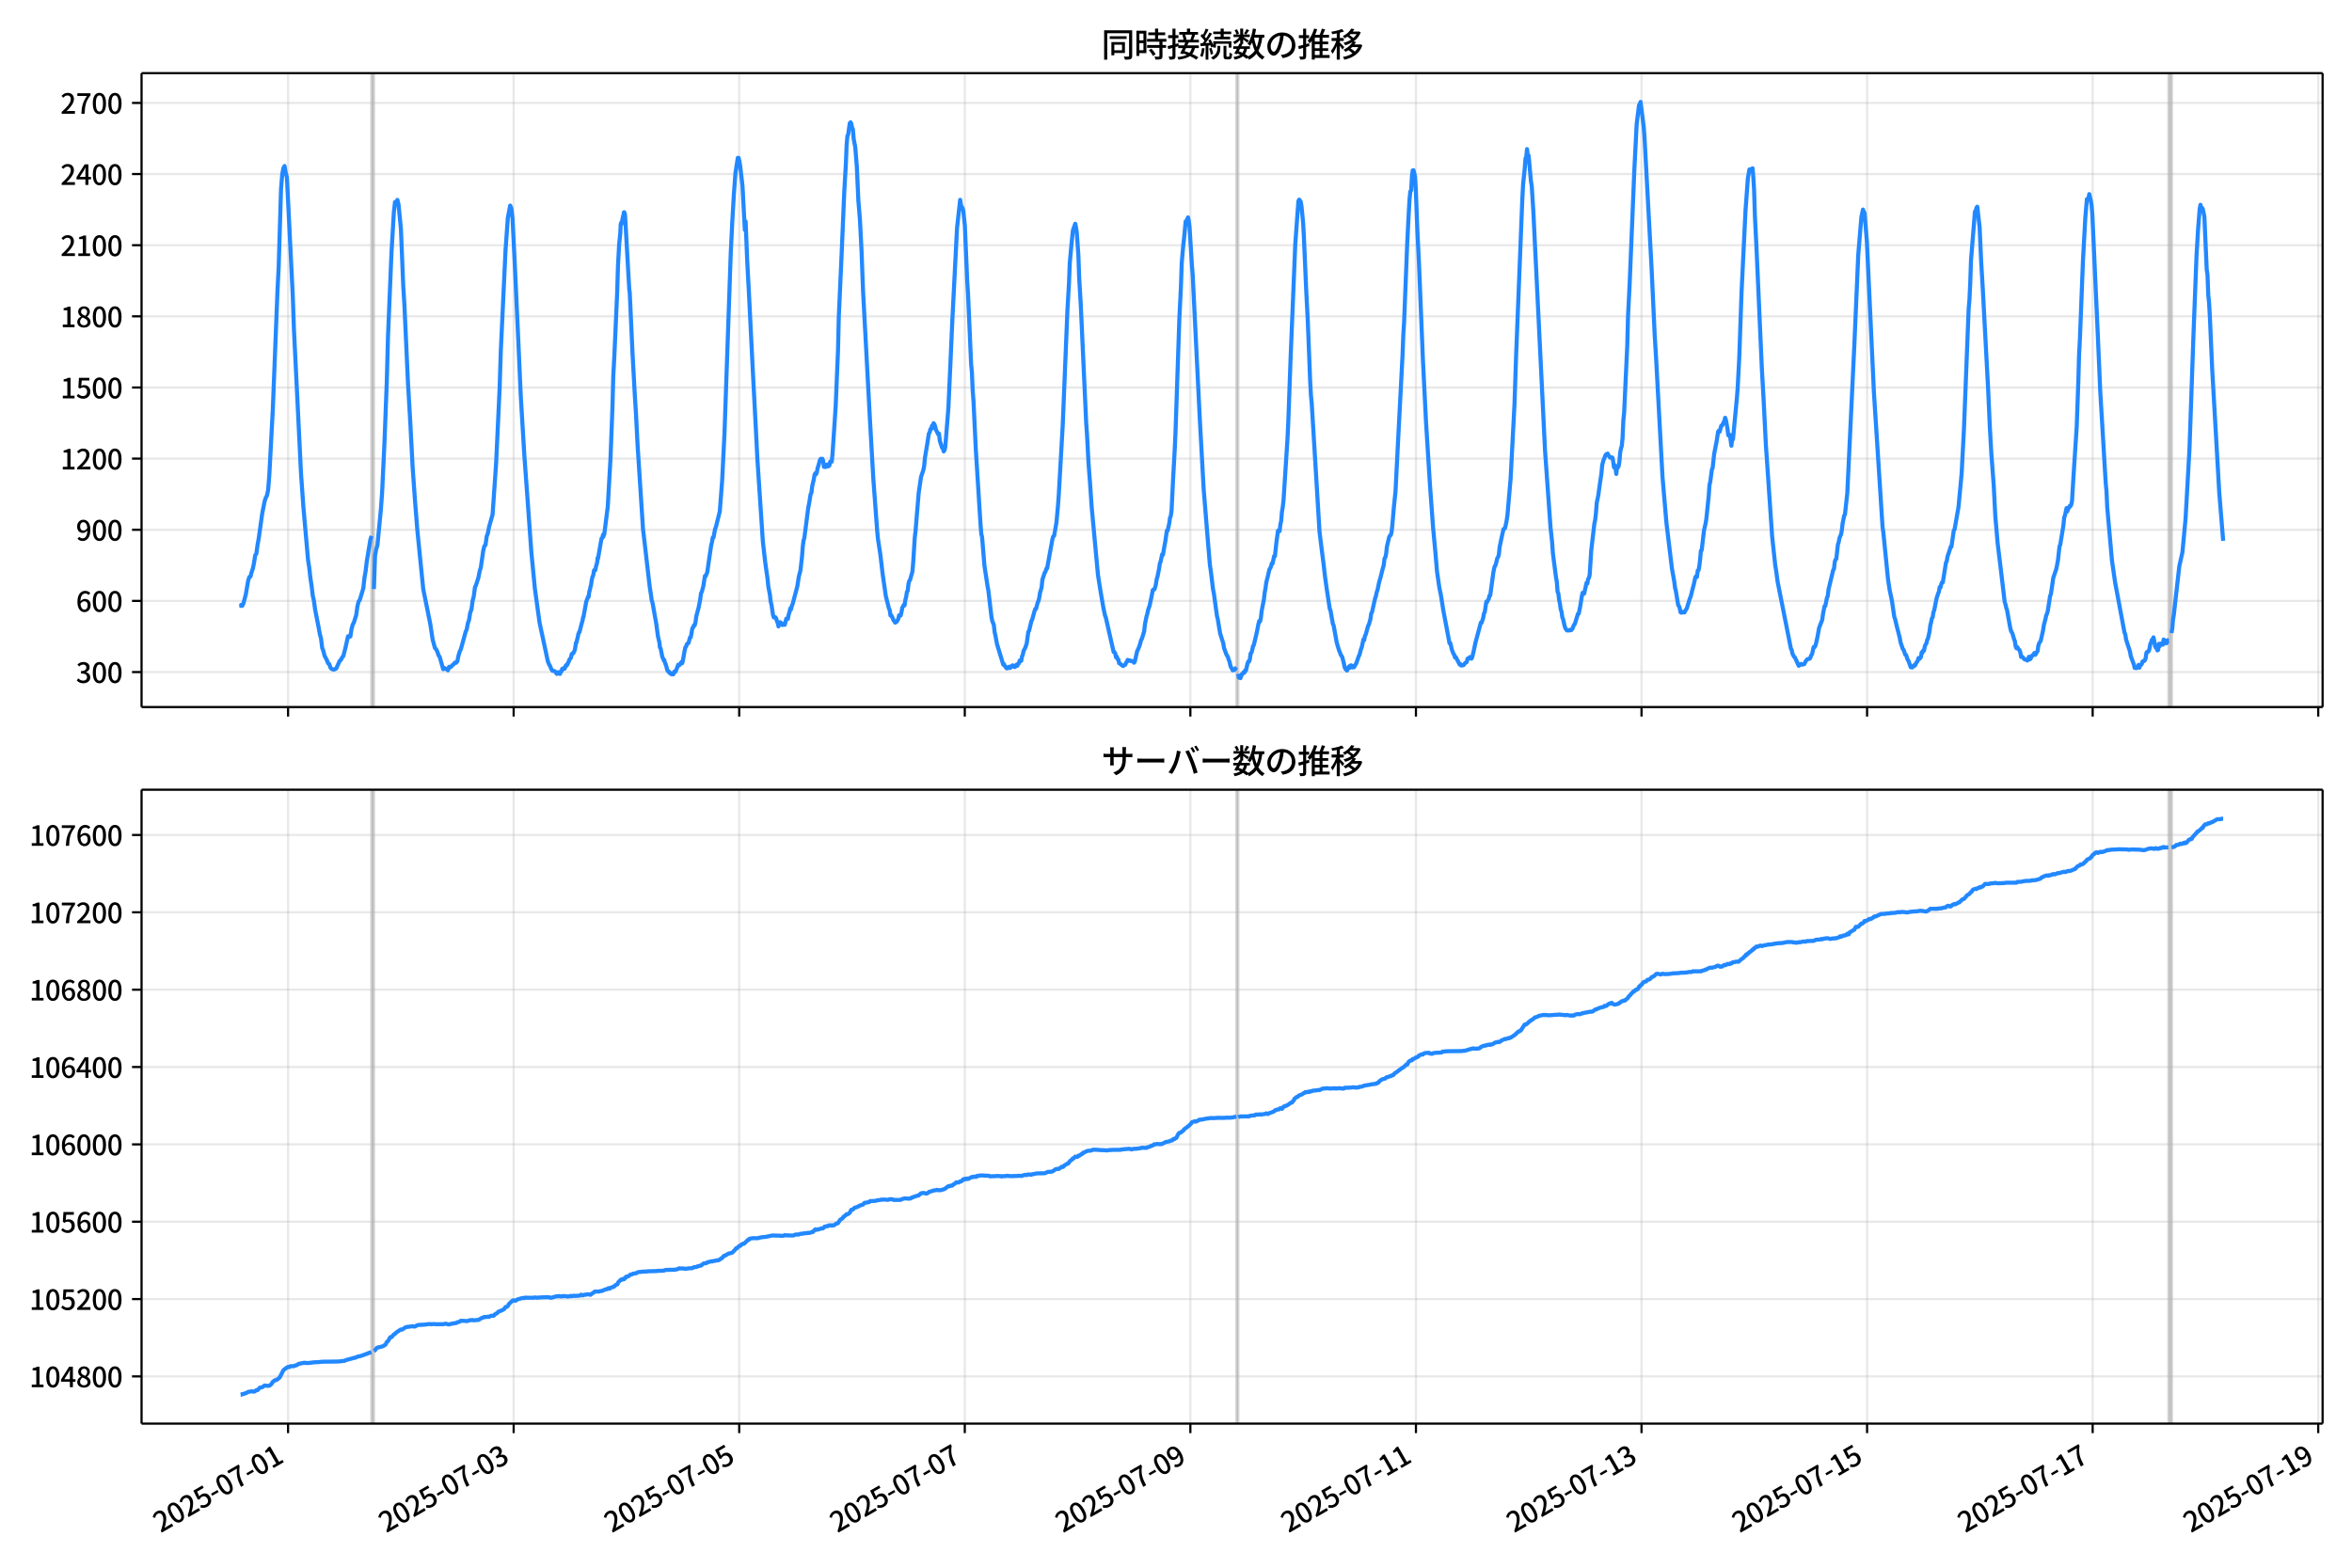 <!DOCTYPE svg  PUBLIC '-//W3C//DTD SVG 1.1//EN'  'http://www.w3.org/Graphics/SVG/1.1/DTD/svg11.dtd'>
<svg version="1.1" viewBox="0 0 864 576" xmlns="http://www.w3.org/2000/svg" xmlns:xlink="http://www.w3.org/1999/xlink">
 <defs>
  <style type="text/css">*{stroke-linejoin: round; stroke-linecap: butt}</style>
 </defs>
 <g id="aa">
  <g id="ab">
   <path d="m0 576h864v-576h-864z" fill="#fff"/>
  </g>
  <g id="ac">
   <g id="ad">
    <path d="m52 259.78h801.2v-232.9h-801.2z" fill="#fff"/>
   </g>
   <g id="ae">
    <path d="m136.46 259.78h.863v-232.9h-.863z" clip-path="url(#c)" fill="#808080" opacity=".3" stroke="#808080"/>
   </g>
   <g id="af">
    <path d="m454.25 259.78h.575v-232.9h-.575z" clip-path="url(#c)" fill="#808080" opacity=".3" stroke="#808080"/>
   </g>
   <g id="ag">
    <path d="m796.64 259.78h1.151v-232.9h-1.151z" clip-path="url(#c)" fill="#808080" opacity=".3" stroke="#808080"/>
   </g>
   <g id="ah">
    <g id="ai">
     <g id="aj">
      <path d="m105.82 259.78v-232.9" clip-path="url(#c)" fill="none" stroke="#b0b0b0" stroke-linecap="square" stroke-opacity=".3" stroke-width=".8"/>
     </g>
     <g id="ak">
      <defs>
       <path id="e" d="m0 0v3.5" stroke="#000" stroke-width=".8"/>
      </defs>
      <use x="105.821" y="259.778" stroke="#000000" stroke-width=".8" xlink:href="#e"/>
     </g>
    </g>
    <g id="al">
     <g id="am">
      <path d="m188.68 259.78v-232.9" clip-path="url(#c)" fill="none" stroke="#b0b0b0" stroke-linecap="square" stroke-opacity=".3" stroke-width=".8"/>
     </g>
     <g id="an">
      <use x="188.685" y="259.778" stroke="#000000" stroke-width=".8" xlink:href="#e"/>
     </g>
    </g>
    <g id="ao">
     <g id="ap">
      <path d="m271.55 259.78v-232.9" clip-path="url(#c)" fill="none" stroke="#b0b0b0" stroke-linecap="square" stroke-opacity=".3" stroke-width=".8"/>
     </g>
     <g id="aq">
      <use x="271.549" y="259.778" stroke="#000000" stroke-width=".8" xlink:href="#e"/>
     </g>
    </g>
    <g id="ar">
     <g id="as">
      <path d="m354.41 259.78v-232.9" clip-path="url(#c)" fill="none" stroke="#b0b0b0" stroke-linecap="square" stroke-opacity=".3" stroke-width=".8"/>
     </g>
     <g id="at">
      <use x="354.413" y="259.778" stroke="#000000" stroke-width=".8" xlink:href="#e"/>
     </g>
    </g>
    <g id="au">
     <g id="av">
      <path d="m437.28 259.78v-232.9" clip-path="url(#c)" fill="none" stroke="#b0b0b0" stroke-linecap="square" stroke-opacity=".3" stroke-width=".8"/>
     </g>
     <g id="aw">
      <use x="437.277" y="259.778" stroke="#000000" stroke-width=".8" xlink:href="#e"/>
     </g>
    </g>
    <g id="ax">
     <g id="ay">
      <path d="m520.14 259.78v-232.9" clip-path="url(#c)" fill="none" stroke="#b0b0b0" stroke-linecap="square" stroke-opacity=".3" stroke-width=".8"/>
     </g>
     <g id="az">
      <use x="520.141" y="259.778" stroke="#000000" stroke-width=".8" xlink:href="#e"/>
     </g>
    </g>
    <g id="ba">
     <g id="bb">
      <path d="m603 259.78v-232.9" clip-path="url(#c)" fill="none" stroke="#b0b0b0" stroke-linecap="square" stroke-opacity=".3" stroke-width=".8"/>
     </g>
     <g id="bc">
      <use x="603.004" y="259.778" stroke="#000000" stroke-width=".8" xlink:href="#e"/>
     </g>
    </g>
    <g id="bd">
     <g id="be">
      <path d="m685.87 259.78v-232.9" clip-path="url(#c)" fill="none" stroke="#b0b0b0" stroke-linecap="square" stroke-opacity=".3" stroke-width=".8"/>
     </g>
     <g id="bf">
      <use x="685.868" y="259.778" stroke="#000000" stroke-width=".8" xlink:href="#e"/>
     </g>
    </g>
    <g id="bg">
     <g id="bh">
      <path d="m768.73 259.78v-232.9" clip-path="url(#c)" fill="none" stroke="#b0b0b0" stroke-linecap="square" stroke-opacity=".3" stroke-width=".8"/>
     </g>
     <g id="bi">
      <use x="768.732" y="259.778" stroke="#000000" stroke-width=".8" xlink:href="#e"/>
     </g>
    </g>
    <g id="bj">
     <g id="bk">
      <path d="m851.6 259.78v-232.9" clip-path="url(#c)" fill="none" stroke="#b0b0b0" stroke-linecap="square" stroke-opacity=".3" stroke-width=".8"/>
     </g>
     <g id="bl">
      <use x="851.596" y="259.778" stroke="#000000" stroke-width=".8" xlink:href="#e"/>
     </g>
    </g>
   </g>
   <g id="bm">
    <g id="bn">
     <g id="bo">
      <path d="m52 246.93h801.2" clip-path="url(#c)" fill="none" stroke="#b0b0b0" stroke-linecap="square" stroke-opacity=".3" stroke-width=".8"/>
     </g>
     <g id="bp">
      <defs>
       <path id="h" d="m0 0h-3.5" stroke="#000" stroke-width=".8"/>
      </defs>
      <use x="52" y="246.926" stroke="#000000" stroke-width=".8" xlink:href="#h"/>
     </g>
     <g id="bq">
      <!-- 300 -->
      <g transform="translate(27.9 250.91) scale(.1 -.1)">
       <defs>
        <path id="o" transform="scale(.016)" d="m1715-90q-371 0-656 90t-503 240q-217 150-377 323l359 474q211-205 479-359 269-153 634-153 269 0 467 92 199 93 311 266t112 423q0 256-125 451t-429 300q-304 106-835 106v551q467 0 732 105 266 106 384 291 119 186 119 423 0 307-192 489-192 183-531 183-269 0-503-119-233-118-438-316l-384 460q282 256 614 413 333 157 737 157 422 0 748-144 327-144 512-413 186-269 186-659 0-403-221-685-221-281-592-422v-26q269-70 490-227t349-400 128-557q0-422-215-726-214-304-573-468-358-163-787-163z"/>
        <path id="a" transform="scale(.016)" d="m1830-90q-460 0-806 275-346 276-535 823-188 547-188 1366 0 820 188 1357 189 538 535 803 346 266 806 266 461 0 800-269 340-269 528-803 189-534 189-1354 0-819-189-1366-188-547-528-823-339-275-800-275zm0 589q237 0 422 185 186 186 288 599 103 413 103 1091 0 679-103 1082-102 403-288 582-185 180-422 180-236 0-422-180-186-179-292-582-105-403-105-1082 0-678 105-1091 106-413 292-599 186-185 422-185z"/>
       </defs>
       <use xlink:href="#o"/>
       <use transform="translate(57)" xlink:href="#a"/>
       <use transform="translate(114)" xlink:href="#a"/>
      </g>
     </g>
    </g>
    <g id="br">
     <g id="bs">
      <path d="m52 220.79h801.2" clip-path="url(#c)" fill="none" stroke="#b0b0b0" stroke-linecap="square" stroke-opacity=".3" stroke-width=".8"/>
     </g>
     <g id="bt">
      <use x="52" y="220.787" stroke="#000000" stroke-width=".8" xlink:href="#h"/>
     </g>
     <g id="bu">
      <!-- 600 -->
      <g transform="translate(27.9 224.77) scale(.1 -.1)">
       <defs>
        <path id="k" transform="scale(.016)" d="m1971-90q-339 0-634 144-294 144-518 435-224 292-352 733-128 442-128 1044 0 678 147 1161 148 483 397 784 250 301 570 445t665 144q397 0 688-147 292-147 490-359l-403-448q-128 154-327 253-198 99-409 99-307 0-567-182-259-182-413-605-153-422-153-1145 0-608 115-1002t326-589q212-195 493-195 212 0 375 121 163 122 259 343t96 522q0 300-90 511-89 212-259 320-169 109-419 109-211 0-451-134t-458-461l-25 538q134 192 313 323t374 201q196 71 375 71 397 0 694-163 298-163 467-490 170-326 170-825 0-468-195-817-195-348-512-544-317-195-701-195z"/>
       </defs>
       <use xlink:href="#k"/>
       <use transform="translate(57)" xlink:href="#a"/>
       <use transform="translate(114)" xlink:href="#a"/>
      </g>
     </g>
    </g>
    <g id="bv">
     <g id="bw">
      <path d="m52 194.65h801.2" clip-path="url(#c)" fill="none" stroke="#b0b0b0" stroke-linecap="square" stroke-opacity=".3" stroke-width=".8"/>
     </g>
     <g id="bx">
      <use x="52" y="194.648" stroke="#000000" stroke-width=".8" xlink:href="#h"/>
     </g>
     <g id="by">
      <!-- 900 -->
      <g transform="translate(27.9 198.63) scale(.1 -.1)">
       <defs>
        <path id="l" transform="scale(.016)" d="m1562-90q-410 0-708 150-297 151-502 356l403 461q141-160 346-256t422-96q224 0 425 102 202 103 352 333 151 230 237 614 87 384 87 941 0 589-115 970t-323 563-496 182q-205 0-372-118-166-118-262-336t-96-525q0-301 86-512 87-211 259-323 173-112 417-112 224 0 460 141 237 141 448 461l32-544q-134-180-313-314t-371-208-384-74q-391 0-689 166-297 167-467 496-169 330-169 823 0 467 195 816t515 541 698 192q339 0 636-138 298-137 519-419 221-281 349-710t128-1018q0-691-141-1187t-391-807q-249-310-563-461-313-150-652-150z"/>
       </defs>
       <use xlink:href="#l"/>
       <use transform="translate(57)" xlink:href="#a"/>
       <use transform="translate(114)" xlink:href="#a"/>
      </g>
     </g>
    </g>
    <g id="bz">
     <g id="ca">
      <path d="m52 168.51h801.2" clip-path="url(#c)" fill="none" stroke="#b0b0b0" stroke-linecap="square" stroke-opacity=".3" stroke-width=".8"/>
     </g>
     <g id="cb">
      <use x="52" y="168.509" stroke="#000000" stroke-width=".8" xlink:href="#h"/>
     </g>
     <g id="cc">
      <!-- 1200 -->
      <g transform="translate(22.2 172.49) scale(.1 -.1)">
       <defs>
        <path id="g" transform="scale(.016)" d="m544 0v608h1037v3277h-845v467q333 58 579 147 247 90 451 218h557v-4109h915v-608h-2694z"/>
        <path id="b" transform="scale(.016)" d="m282 0v429q697 621 1164 1136 468 515 701 956 234 442 234 826 0 256-87 451-86 196-262 301-176 106-445 106-275 0-506-151-230-150-422-368l-416 410q301 333 637 518 336 186 803 186 429 0 749-176t496-493 176-745q0-455-224-919t-615-935q-390-470-889-950 186 20 394 36t374 16h1184v-634h-3046z"/>
       </defs>
       <use xlink:href="#g"/>
       <use transform="translate(57)" xlink:href="#b"/>
       <use transform="translate(114)" xlink:href="#a"/>
       <use transform="translate(171)" xlink:href="#a"/>
      </g>
     </g>
    </g>
    <g id="cd">
     <g id="ce">
      <path d="m52 142.37h801.2" clip-path="url(#c)" fill="none" stroke="#b0b0b0" stroke-linecap="square" stroke-opacity=".3" stroke-width=".8"/>
     </g>
     <g id="cf">
      <use x="52" y="142.37" stroke="#000000" stroke-width=".8" xlink:href="#h"/>
     </g>
     <g id="cg">
      <!-- 1500 -->
      <g transform="translate(22.2 146.36) scale(.1 -.1)">
       <defs>
        <path id="j" transform="scale(.016)" d="m1715-90q-365 0-653 90t-506 237q-217 147-383 307l352 480q134-134 294-246t361-183q202-70 452-70 262 0 473 118 212 119 333 346 122 227 122 541 0 460-247 716-246 256-649 256-224 0-384-64t-365-198l-365 237 141 2240h2387v-627h-1747l-109-1204q154 77 307 118 154 42 340 42 397 0 723-160t518-490q192-329 192-847 0-519-224-887t-586-560q-361-192-777-192z"/>
       </defs>
       <use xlink:href="#g"/>
       <use transform="translate(57)" xlink:href="#j"/>
       <use transform="translate(114)" xlink:href="#a"/>
       <use transform="translate(171)" xlink:href="#a"/>
      </g>
     </g>
    </g>
    <g id="ch">
     <g id="ci">
      <path d="m52 116.23h801.2" clip-path="url(#c)" fill="none" stroke="#b0b0b0" stroke-linecap="square" stroke-opacity=".3" stroke-width=".8"/>
     </g>
     <g id="cj">
      <use x="52" y="116.232" stroke="#000000" stroke-width=".8" xlink:href="#h"/>
     </g>
     <g id="ck">
      <!-- 1800 -->
      <g transform="translate(22.2 120.22) scale(.1 -.1)">
       <defs>
        <path id="m" transform="scale(.016)" d="m1830-90q-441 0-787 163-345 164-547 448-202 285-202 650 0 314 122 557t314 419 403 291v32q-256 186-442 458-185 272-185 643 0 365 176 640t480 425q304 151 694 151 410 0 704-160t457-439q164-278 164-649 0-237-96-448t-234-381q-137-169-291-278v-32q218-115 397-285 179-169 288-406t109-557q0-346-189-628-189-281-532-448-342-166-803-166zm314 2708q205 198 310 419 106 221 106 464 0 211-83 384t-247 272q-163 99-393 99-288 0-480-183-192-182-192-502 0-256 134-429 135-172 359-294t486-230zm-294-2170q236 0 418 89 183 90 285 253 103 164 103 388 0 211-90 367-89 157-246 272-157 116-368 215t-454 195q-244-173-398-426-153-252-153-553 0-237 118-416 119-179 324-282 205-102 461-102z"/>
       </defs>
       <use xlink:href="#g"/>
       <use transform="translate(57)" xlink:href="#m"/>
       <use transform="translate(114)" xlink:href="#a"/>
       <use transform="translate(171)" xlink:href="#a"/>
      </g>
     </g>
    </g>
    <g id="cl">
     <g id="cm">
      <path d="m52 90.093h801.2" clip-path="url(#c)" fill="none" stroke="#b0b0b0" stroke-linecap="square" stroke-opacity=".3" stroke-width=".8"/>
     </g>
     <g id="cn">
      <use x="52" y="90.093" stroke="#000000" stroke-width=".8" xlink:href="#h"/>
     </g>
     <g id="co">
      <!-- 2100 -->
      <g transform="translate(22.2 94.078) scale(.1 -.1)">
       <use xlink:href="#b"/>
       <use transform="translate(57)" xlink:href="#g"/>
       <use transform="translate(114)" xlink:href="#a"/>
       <use transform="translate(171)" xlink:href="#a"/>
      </g>
     </g>
    </g>
    <g id="cp">
     <g id="cq">
      <path d="m52 63.954h801.2" clip-path="url(#c)" fill="none" stroke="#b0b0b0" stroke-linecap="square" stroke-opacity=".3" stroke-width=".8"/>
     </g>
     <g id="cr">
      <use x="52" y="63.954" stroke="#000000" stroke-width=".8" xlink:href="#h"/>
     </g>
     <g id="cs">
      <!-- 2400 -->
      <g transform="translate(22.2 67.939) scale(.1 -.1)">
       <defs>
        <path id="n" transform="scale(.016)" d="m2170 0v3072q0 192 12 457 13 266 20 458h-26q-90-179-183-365-92-185-195-364l-921-1415h2579v-576h-3328v493l1875 2957h858v-4717h-691z"/>
       </defs>
       <use xlink:href="#b"/>
       <use transform="translate(57)" xlink:href="#n"/>
       <use transform="translate(114)" xlink:href="#a"/>
       <use transform="translate(171)" xlink:href="#a"/>
      </g>
     </g>
    </g>
    <g id="ct">
     <g id="cu">
      <path d="m52 37.815h801.2" clip-path="url(#c)" fill="none" stroke="#b0b0b0" stroke-linecap="square" stroke-opacity=".3" stroke-width=".8"/>
     </g>
     <g id="cv">
      <use x="52" y="37.815" stroke="#000000" stroke-width=".8" xlink:href="#h"/>
     </g>
     <g id="cw">
      <!-- 2700 -->
      <g transform="translate(22.2 41.8) scale(.1 -.1)">
       <defs>
        <path id="i" transform="scale(.016)" d="m1235 0q32 646 109 1187t224 1024 384 941 576 938h-2208v627h3027v-455q-409-512-665-989-256-476-397-969t-205-1053-90-1251h-755z"/>
       </defs>
       <use xlink:href="#b"/>
       <use transform="translate(57)" xlink:href="#i"/>
       <use transform="translate(114)" xlink:href="#a"/>
       <use transform="translate(171)" xlink:href="#a"/>
      </g>
     </g>
    </g>
   </g>
   <g id="cx">
    <path d="m88.418 222.44.082.174.072-.349.299.349.152-.087.407-.871.864-3.224.878-5.141.43-1.307.433-.174.407-1.655.432-1.22.432-2.091.432-2.788.432-.61.432-3.224.432-2.353 1.295-9.236.863-4.356.432-1.394.432-.784.432-2.004.432-5.315 1.295-24.309 1.726-43.826.432-8.539.863-28.666.432-5.315.432-2.353.432-.784.432 2.614.432 1.568 2.158 43.565.432 12.46 2.59 52.801.863 12.198 1.726 19.604.432 2.701.432 3.921.432 2.788.432 3.659.432 1.917.432 3.224 1.295 6.535.432 2.44.432 1.568.432 3.485.432 1.133.432 1.743.863 1.655.432 1.133.432.261.432 1.307.432.523.863.261.863-.436 1.295-2.875.432-.261.432-.958.432-.436.863-3.398.863-3.921.432.261.432-.174.432-2.788.432-1.568.432-.784.863-2.788.432-3.137.432-1.743.432-.61 1.295-4.269.432-3.921.432-2.44.432-3.659 1.295-7.842.432-1.394m.863 19.517.432-12.285.432-2.353.432-1.394 1.295-13.418.432-6.012.863-18.21.863-22.654.432-16.293 1.295-31.105.863-14.725.432-3.747.432.436.432-1.22.432 1.743.863 8.8.863 21.173.432 6.97 1.295 28.404.863 14.725.863 16.555.863 12.111.863 10.891 2.158 21.608 2.59 12.808.863 5.751.863 3.137.432.436.432.871.432 1.307.432.61 1.295 4.531.432-.436.432.349h.432l.432.523.432-1.307.432.174.432-.349.432-.523.432-.261.432-.61.432.087.432-.523.432-2.091.432-1.481.432-.871 1.726-6.273.432-1.046.432-2.265.432-1.22.432-2.701.432-1.046.432-3.224.432-1.655.432-3.311.432-.958.863-2.701.432-2.265.432-1.394.863-6.012.432-1.83.432-.436.432-3.137.432-1.133.432-2.353 1.295-4.531 1.295-18.733 1.295-27.62.432-13.766 1.726-36.856.863-12.111.863-4.444.432 1.046.432 3.747.863 17.6 1.295 28.23.863 19.43 1.295 21.521.863 11.763 1.726 23.961 1.295 13.418 1.726 12.547 3.021 14.115.432 1.133.432.697.432 1.133.432.61h.432l.575.261.575.871.144-.087.288-.523.575.523.144.087.288-.61.144-.523.144.174.288-.958h.144l.144.174.144-.174.144.087.144-.436.144.349.432-1.22.144.174.144-.087.144-.436.144.087.288-.784.144-.174.288-.871.144-.087.288-.523.144-.087.288-1.394.144.087.288-.436.144.087.575-1.22.432-2.701h.144l.575-2.353.144-.871.144-.174.144-.523h.144l.719-2.875.288-.958.144-.523.144-1.046.144-.087 1.007-5.576.432-1.22.288-.697.144.174.288-2.091.144-.349.288-1.394.144-.349.288-2.004.288-1.307.144-.174.144-.436.288-1.743.144-.087.144.174.144-.087.288-1.394.432-1.481.144-1.655.144.261 1.295-7.406h.144l.144-.174.288-1.22.144.697.144-1.046.144.261 1.295-10.281 1.007-17.774.719-18.907.288-11.153.432-8.103 1.007-22.741.288-9.584.432-8.016.432-4.182.144-3.224.144-.523.144.436.575-2.875.144-.349.144-1.046.144-.087.288.871 1.295 22.915.288 4.792.144.784.575 12.547.432 9.584.863 15.683.432 6.883.575 11.327 2.014 31.192.432 3.572 2.014 17.426.575 3.747.144 1.307.144.261.288 1.22 1.295 7.319.575 4.356.575 2.44.144 1.655.288.436.575 2.962.288.697.144.174.144.61.144-.261.288.958.144.523.144.087.575 2.265.432.523.144-.087.144.436.288.087.144.261.288-.174.144.436.144-.349.432.349.288-.61.144-.436.288.174.288-.436.575-1.568.288-.697.288.261.288-.261.575-.958.288.436.288-1.22.575-3.224.288-1.394.288-.261.288-.958.575-.349.575-2.091.288-.087.575-3.311.288-.261.288-.784h.288l.288-1.133.288-2.178.863-3.224.575-2.962.288-2.265.288-.523.575-2.091.575-3.747.288.087.575-1.481.575-4.008.863-5.838.288-1.133.288-1.743h.288l.575-3.137.288-.697 1.439-5.751.863-11.24.863-17.426 2.302-66.219.575-11.763.575-9.933.575-7.755.863-5.576h.288l.288 1.133.288 1.743.863 7.406.863 16.206.288-3.137.575 14.376.575 10.63 1.439 28.84 1.151 21.957.575 11.414 2.014 30.408.863 7.58.863 6.099.288 2.875.575 2.962.288 2.527.288 1.133.575 3.834.288.871.288-.174.288.087.288.436.288 1.046.288.61.288 1.307.288-1.133.288-.436.288.61.288-.261.288.697.288-.349.575.261.575-2.265.575.087.288-1.568.288-.871.288-1.394.288.349.288-1.307.288-.61 1.726-6.535.575-3.659.575-2.178.575-5.053.288-3.747.288-2.265.288-.871 1.439-11.153.288-1.394.575-3.572.288-.436.288-2.44.575-2.44.288-1.743.288-.61.288.349.288-.697.288-1.655.288-.784.575-2.178.288-.349.288.261.288-.261.288.697.288 2.265.288-.087.288.174.288-.349.288-.61.288.697.288-.087.288-.261.288-1.394h.575l.288-2.875 1.151-17.339.863-20.737.288-12.198 1.151-25.703.863-20.388.575-9.933.288-7.145.288-3.311.288-.61.575-4.095.288-.349.288.523.288 1.481.288.523.288 3.572.575 2.962.575 7.058.575 12.634.575 7.058.575 11.065.575 15.248 2.59 48.27 1.151 20.214 1.439 19.43.288 3.05.863 5.576.863 7.319 1.151 8.016 1.151 4.618.288.61.288 2.004.288-.087.288.523.575 1.394.288.261.288.523.575-.349.575-1.046.288-1.307.575.087.288-1.133.288-1.655.575-1.133.288.174.288-2.004.288-1.046.288-1.917.288-.349.288-2.614.288-1.046.288-.349.863-3.05.288-3.311.575-9.149.288-2.44 1.151-13.941.863-5.925.863-2.614.288-1.394.288-3.05.863-5.141.575-3.747.288-.436.288-1.22h.288l.288-1.22.288.784.288-1.743.288.349.288.784.288 1.22.863 1.743.288-.261.288 2.614.863 2.614.288.174.288 1.133.288-.436.288-1.22 1.151-14.464.863-18.994.575-13.069 1.726-33.893 1.151-10.368.288 1.917.288.784.288.261.288 1.133.575 5.402.863 20.388.288 4.356 1.151 26.139.288 2.962.288 6.796.288 3.659.863 18.036 1.151 18.297.575 9.062.288 3.572.288 1.22.863 10.456 1.151 7.58.288 1.481 1.151 9.846.288 1.394.575 1.481.288 2.614.288 1.22.575 3.137 2.302 7.58.288-.174.288.697.288.261.288.523.288.087.288-.087.288-.436.288-.087.288.436.288-.61.288-.087.288-.261.288.174.288.436h.288l.575-.871.288.436.288-.784.288-.087.288-1.046.288.174.288-.087.288-1.568.288-.697.288-1.394.575-1.046.575-1.655.575-4.269.288-.349.863-3.659.288-.523.863-3.137.288-.784.288-.087.575-2.265.288-.523.288-1.22.288-1.83.575-1.917.288-2.875.863-2.614.288-.349.288-1.046.288-.087 2.014-11.065.288-.784.288-.174.863-4.966.575-6.361.288-4.008.863-15.248.575-10.107 1.726-42.258.575-9.933.288-7.406.575-6.273.575-5.663.863-2.44.288 1.394.288 2.004.575 8.277.288 8.19.575 9.671 2.014 43.826.288 4.008.575 10.804.575 7.58.575 8.452 2.302 24.832.863 5.489 1.151 6.709.575 2.701.288.697 2.877 12.721h.288l.288.436.288 1.481.288-.261.288.958.288.087.288 1.394.575.349.575.523.288.174.863-.523.288-.784.288-.261.288-.697.575.349.288-.174.288.261.575.087.288-.087.288.61.288-.349.863-3.834.575-1.22.575-1.655.288-1.22.288-.436.863-2.788.288-2.614.575-2.875.288-.958.288-1.394.575-1.655.863-4.095.288-1.568.288-.261h.288l.288-.697.288-1.22.288-1.83.288-.958.575-2.788.288-2.004.288-.697.575-2.701.288.174.575-3.398.288-1.481.575-4.008h.288l.575-2.614.288-2.091.288-.61.288-2.091.575-11.763.575-10.368.288-6.273 1.439-42.345.575-11.588.288-8.626.575-6.622.288-2.44.575-6.186.288-.174.575-1.307.288 1.22.288 2.527.863 13.854.288 3.572 2.59 52.539 1.439 26.139 1.439 17.687.863 10.281.288 1.83.863 7.058.288 1.394 1.151 8.364.288 1.133.863 5.228 1.151 3.659.288 1.743.863 2.353.575.958.288 1.046.288.61.288 1.394.288.784.288.349.288.697.288-.261.288.174.863-1.046m.575 2.44.288 1.394.288-.087.288.261.575-1.568.288-.087.288-.523.288.174.288-.871.288.087.575-2.527.288-.784h.288l.288-.871.288-2.091.288-.261.288-.958.288-1.481.288-.349 1.151-4.879.575-2.962.288-1.046.288.174.288-1.133.288-2.614.863-4.444.288-2.527.288-1.481.288-2.178.575-2.265.575-2.527.288-.349.288-.697.288-1.133.288.087.575-2.788.288.087.575-5.315.575-4.095.575.174.288-2.44.288-1.307.288-3.398.288-1.655.288-2.527 1.439-22.305.288-5.751.863-23.961 1.726-42.084 1.151-15.858.288-.523.575.784.288 1.83.575 5.838.288 5.228.863 19.778.575 11.153.863 21.957.288 5.315.288 2.962 2.877 47.311 1.151 9.236.288 2.178.575 4.966.575 4.182 1.151 7.58.288.697.863 4.879.288.61 1.151 6.361.863 2.875.288.61.288.871.575.871.575 2.265.288 1.394.288.697.575.61.288-.436.288-.784.288-.349.288.523.288-.871.288.087.288.697.288-.523.288.436.863-1.481.863-2.527.288-.523.575-2.178.288-.697.575-2.788.288.261.288-1.568.288-.523.863-3.137.288-.523.575-2.004.288-2.091.288-.436 1.151-5.141.288-.784.288-1.394.288-.784.575-2.788.575-2.004.575-2.353.575-2.091.288-2.44.288-.349.288-1.22.288-2.701.863-3.659.288-.436.288-.174.288-1.133.288-2.614.575-6.709.575-5.489.863-16.99 1.726-33.196.288-7.58.288-4.531 1.151-29.188.575-11.24.288-4.879.288-2.788.288-.349.288-5.141.288-2.178.288-.087.575 2.353.288 5.053.575 15.248.575 11.414 1.439 35.462 1.151 23.089 1.439 22.915 1.151 15.858.863 9.149.575 6.883.863 5.925.575 2.788.863 5.489 2.302 12.198.288-.087.575 2.44.575 1.481.288.349.288 1.046.288-.174 1.439 2.788.288-.174.288.523.863-.174.575-.784.575-.349.288-1.22.288-.174h.288l.288-.436.288.523.288.087.288-.523.575-2.44.575-2.788 2.014-7.493h.288l.575-1.743.288-1.655.288-.436.575-3.834.288.087.288-.697.288-.349.288-1.307.288-.087 1.151-8.452.288-1.481.288-.871.288-.436.575-2.44.288-.349.288-.958.288-2.788.863-4.095.575-2.527.288-.087.288-.261.575-2.788.288-2.004 1.151-13.244 1.439-27.62.575-17.426 2.302-58.028.288-5.315.575-5.489.288-3.834.288-.697.288-2.788.288 2.527.288-.174.863 9.497.288 1.655.575 9.149 4.316 88.262 2.014 28.143.575 5.315.288 4.095 1.151 8.974.288 1.481.288 3.747.288.61.288 2.44.288 1.307.288 2.091.288.784.288 2.091.288.697.575 2.527.288.871.575.784.288-.087.575.087.288-.261.288.174.288-.174.288-.436.575-1.394.288-.261 1.151-3.747.288-.087.575-2.788.575-3.659.288-1.22.288.436.288-.174.863-3.921.288.261.288-1.655.288-.349.288-1.22.575-8.974 1.151-9.846.288-1.307.288-2.527.288-3.747.575-2.788.575-4.182.575-3.834.288-3.137.575-2.091.288-.523.288-.871.288-.436h.288l.288-.261.288.697.288.261.288.523.575-.087.288.087.288 1.394.288 2.178.288-.784.288 1.133.288 2.091.288-2.527.288.174.288-.523.288-1.743.288-3.311.288-1.481.288-.871.288-2.962.288-6.448.288-2.788 1.151-24.745.288-10.978.575-11.24 1.726-42.084.863-16.99.863-6.97.288-.436.288-.784 1.151 9.149.288 3.747 2.59 47.921 1.151 24.745.575 9.584 2.302 42.694 1.439 16.816 2.014 16.729.863 4.879.288 2.265.288 1.133.863 5.228.288.349.288.784.288 1.481.288.174.288-.174.288.087.288-.261.288.261.288-.61.575-.871 1.151-3.747.288-.61.575-2.353.575-2.178.575-2.614.288-.349.288.261.288-2.353.288-.087.288-1.481.288-2.353.288-3.311.288-.174.863-7.319.575-2.527.288-1.743.863-8.364.288-4.095.288-1.133.575-4.444.288-.61.575-5.228.575-2.962.288-1.394.575-3.747.288-.436.288.436.575-2.178.288-.087.863-1.743.288-1.133.288.871.575 3.137.288 2.44.288-.174h.288l.575 4.008.288-2.614.288.261 1.439-15.161.288-3.747.575-10.891.863-24.571 1.439-29.624.863-11.85.575-3.311.288.61.288.087.288-.958.288-.174.288 3.224.288 4.879.288 9.323.575 11.588 2.014 45.307.575 10.02.863 17.165.863 12.547 1.439 21.173 1.151 10.717.288 1.655.575 4.269 4.891 24.658.288.436.288 1.394.575 1.133.288.174 1.439 3.137.288-.261.288-.087.288-.349.288.261.863-.174.575-1.133.575-.697.863-.174.288-.523.288-.784.288-.349.575-2.614.288.087.288-.436.288-.871.575-2.614.575-3.224 1.151-2.962.288-2.178.575-2.875.288-.087.575-2.962.288-.523.288-2.44.575-2.44 1.151-4.792.288-.349.288-2.701.288-.784.288-.261.575-5.228.288-.871.288-1.568.575-1.307.288-1.481.288-2.527.575-2.875.288-.436.863-7.842 2.59-54.456 1.439-33.196 1.151-13.854.575-2.701.288.784.288.436.863 10.456 2.59 55.589 3.165 49.315.288 2.004 1.726 17.252.575 3.834.863 4.095.863 5.925.288.697.575 2.527 1.151 4.444.288 1.655.863 2.527.288.261.575 1.743.288.087.575 1.743.288.349.863 2.44.575.087.575-.784.288.174.288-.349.288-.784.288-.261.288-.523.288-.958.288.349.575-.61.288-1.83.288.174.288-.871.288.087.288-1.568.288-.697.288-.349.288-1.307.288-.523.575-2.527.288-2.353.288-1.046.288-1.481.288-.349.288-1.917.288-.697.863-4.356.575-1.83.288-.61.288-1.743.288.174.288-1.22.288-.697h.288l1.151-7.232.288-.523.288-1.743.863-2.527.288-1.046h.288l.863-6.012.288-.349 1.439-8.19 1.151-12.285.863-16.555.863-22.131.863-21.957.288-3.311.288-6.012.288-8.452 1.439-17.862.288-.261.288-1.22.288-.349.863 7.58.575 12.808.575 9.671 2.014 37.727.575 12.982.575 10.107.863 11.501.575 11.24.863 10.02 1.151 9.497 1.439 12.111.288.871.288 1.307.288.784 1.151 6.448.288 1.133.575 1.133.575 2.004.288.697.288 1.917.288.697.288-.436.575.958.288.174.288.871.288 1.655.288-.174.288.261.575.697.288.174h.288l.575.349.575-1.394.288.958.288-.174.575-1.22.288-.087.575-.871.288.697.863-1.394.288-2.004.288-.871.575-.871.863-3.834.288-1.917.575-2.178.288-1.394.288-.61.288-.958.863-5.576.288-.697.575-3.834.288-2.091 1.151-3.398.575-3.05.575-5.141.288-.697 1.151-7.058.288-2.962.288-.697.575-2.701.288 1.22.288-.958.288-.261.288-.784.288.087.288-.523.288-1.394.575-9.584 1.151-17.774.575-16.032.288-10.281.288-5.402 1.151-29.363.863-15.77.575-6.709h.288l.288-.174.288-1.655.575 2.44.288 1.743.288 3.572.863 19.169 1.151 25.268.863 20.04 2.014 33.806.288 3.05.288 6.099 1.726 19.43 1.151 8.016 3.453 18.472.288.61.288 1.917 1.439 4.444.288 1.655 1.151 3.137.288 1.22.288-.261.288.349.288-.087.288-.261.288-.871.288 1.046.288-.784.575-.523.288-.958.288-.174h.288l.288-.261.288-.784.288-2.004.288-.349h.288l.288-.261.288-1.046.288-1.655.288-.436.288-1.046h.288l.288-.871.288 1.307.288 1.83.288.697.288-.349.288 1.307.288-.174.288-2.265.288.871.575-.958.575.436.288-1.917.288.349.288.871.288.174.288-.087.288-1.046.288.174m1.151-2.788.288-1.655.288-3.311.288-1.743 2.014-17.862 1.151-5.141 1.151-12.372 1.439-25.616 1.439-41.299 1.151-29.798.575-9.671.575-7.319.288-1.568.288 1.133h.288l.288.436.575 2.788.575 12.895.288 6.535.288 1.917.288 7.58.288 2.614.288 5.053.863 19.517 2.59 45.22 1.439 17.774v0" clip-path="url(#c)" fill="none" stroke="#28f" stroke-linecap="square" stroke-width="1.5"/>
   </g>
   <g id="cy">
    <path d="m52 259.78v-232.9" fill="none" stroke="#000" stroke-linecap="square" stroke-width=".8"/>
   </g>
   <g id="cz">
    <path d="m853.2 259.78v-232.9" fill="none" stroke="#000" stroke-linecap="square" stroke-width=".8"/>
   </g>
   <g id="da">
    <path d="m52 259.78h801.2" fill="none" stroke="#000" stroke-linecap="square" stroke-width=".8"/>
   </g>
   <g id="db">
    <path d="m52 26.88h801.2" fill="none" stroke="#000" stroke-linecap="square" stroke-width=".8"/>
   </g>
   <g id="dc">
    <!-- 同時接続数の推移 -->
    <g transform="translate(404.6 20.88) scale(.12 -.12)">
     <defs>
      <path id="x" transform="scale(.016)" d="m1587 3936h3232v-518h-3232v518zm320-1114h557v-2534h-557v2534zm301 0h2291v-2086h-2291v512h1734v1069h-1734v505zm-1683 2260h5113v-570h-4524v-5056h-589v5626zm4768 0h595v-4896q0-250-67-397t-227-218q-160-77-426-96t-675-19q-13 83-45 192t-77 218q-45 108-89 185 281-13 527-13 247 0 330 0 83 7 118 42 36 35 36 112v4890z"/>
      <path id="v" transform="scale(.016)" d="m2714 4672h3238v-525h-3238v525zm-244-1235h3712v-538h-3712v538zm20-1184h3635v-531h-3635v531zm1523 3155h595v-2310h-595v2310zm832-2451h589v-2823q0-230-61-364-61-135-227-199-167-70-423-86t-633-16q-20 121-78 285-57 163-121 284 275-6 509-9t310-3q77 6 106 28 29 23 29 93v2810zm-2023-1677 487 282q153-160 313-352t294-381q135-189 206-343l-519-313q-64 153-189 348-124 196-278 394-154 199-314 365zm-2086 3718h1619v-4281h-1619v544h1056v3187h-1056v550zm32-1843h1293v-537h-1293v537zm-320 1843h563v-4832h-563v4832z"/>
      <path id="w" transform="scale(.016)" d="m3866 5408h614v-870h-614v870zm-1479-653h3597v-518h-3597v518zm-230-1485h4e3v-518h-4e3v518zm825 922 519 102q64-160 121-342 58-182 96-352 39-170 45-304l-544-128q-6 134-42 313-35 180-83 365-48 186-112 346zm1856 109 589-71q-96-275-202-557-105-281-195-486l-518 77q58 147 122 329 64 183 118 372t86 336zm-2643-2106h3943v-518h-3943v518zm1408 685 602-115q-167-371-362-784t-390-797-362-685l-525 179q160 288 346 666t368 784 323 752zm-659-2157 358 403q352-102 733-240 381-137 752-304 371-166 697-336 327-169 558-329l-384-461q-218 160-532 336-313 176-685 345-371 170-755 323-384 154-742 263zm1894 1114 583-71q-122-550-353-944-230-393-604-662t-922-435q-547-167-1296-269-25 128-93 269-67 141-137 230 678 64 1168 192t819 349q330 221 531 550 202 330 304 791zm-4684 217q396 90 953 240 557 151 1120 311l77-544q-525-154-1053-311-528-156-963-284l-134 588zm121 2093h1965v-563h-1965v563zm819 1248h576v-5229q0-236-51-374t-192-208q-141-77-355-99-214-23-541-16-13 115-64 288t-109 294q205-6 381-6t234 0q64 0 92 28 29 29 29 93v5229z"/>
      <path id="u" transform="scale(.016)" d="m4058 5408h595v-1798h-595v1798zm-1415-563h3443v-499h-3443v499zm231-992h3008v-499h-3008v499zm-224-877h3475v-1203h-531v729h-2432v-729h-512v1203zm1964-877h551v-1881q0-122 22-157 23-35 106-35 25 0 92 0 68 0 135 0t99 0q51 0 83 54t45 224 19 515q90-70 234-131t259-93q-19-429-83-662-64-234-183-326-118-93-316-93-39 0-103 0t-134 0-138 0q-67 0-99 0-237 0-365 64t-176 218q-48 153-48 422v1881zm-1164-6h550v-455q0-243-48-528-48-284-186-579-137-294-409-572-272-279-727-503-70 90-192 208-121 118-230 195 416 205 665 438 250 234 371 474 122 240 164 467 42 228 42 413v442zm-2240 3309 524-192q-121-244-259-503-137-259-275-496t-259-416l-410 173q122 186 246 438 125 253 240 515 116 263 193 481zm716-743 500-230q-224-359-496-756-272-396-548-764-275-368-518-650l-358 205q179 211 377 483 199 272 387 569 189 298 358 592 170 295 298 551zm-1721-665 307 403q166-154 339-340 173-185 320-364t224-327l-326-460q-77 160-218 348-141 189-314 384-172 196-332 356zm1485-832 435 179q128-211 249-458 122-246 215-474 93-227 137-412l-473-211q-32 185-119 422-86 237-201 486-115 250-243 468zm-1530-583q422 26 998 54 576 29 1184 68l7-499q-570-45-1127-84-556-38-992-70l-70 531zm1702-992 436 135q121-276 214-596t118-556l-454-148q-26 237-112 563-86 327-202 602zm-1363 109 499-83q-57-455-163-897-105-441-253-748-51 32-134 73-83 42-170 83-86 42-144 62 148 294 234 697t131 813zm691 627h525v-2861h-525v2861z"/>
      <path id="q" transform="scale(.016)" d="m224 2022h3187v-499h-3187v499zm51 2247h3111v-487h-3111v487zm1127-1735 563-121q-154-320-333-672t-352-679q-173-326-326-582l-532 173q148 243 324 566t345 669q170 346 311 646zm934-832 563-64q-89-480-262-838t-461-614-701-432-976-298q-25 128-99 269t-157 237q659 102 1085 303 426 202 666 554t342 883zm422 3597 519-211q-147-218-298-436-150-217-278-377l-403 186q121 173 252 413 132 240 208 425zm-1203 109h563v-2957h-563v2957zm-1075-320 448 186q134-192 246-420 112-227 157-393l-467-211q-38 172-147 406t-237 432zm1094-1050 397-236q-160-263-400-529-240-265-519-489-278-224-553-378-51 103-141 237-89 135-179 218 269 109 534 294 266 186 493 416 228 231 368 467zm487-204q83-45 246-145 163-99 352-211t346-211 221-150l-327-423q-83 77-230 198-147 122-317 253-170 132-327 250-156 119-259 189l295 250zm1798 396h2311v-556h-2311v556zm115 1178 615-90q-103-640-263-1235t-384-1101q-224-505-512-889-44 57-134 134t-186 157-166 125q275 339 473 796 199 458 340 995 141 538 217 1108zm1223-1510 614-58q-147-1101-445-1940-297-838-813-1443-515-604-1321-1014-26 71-90 177-64 105-134 208-70 102-128 159 742 346 1212 880 471 535 730 1290 260 755 375 1741zm-1005-135q134-851 387-1597 253-745 659-1305 407-560 1002-874-70-57-154-150-83-93-154-189-70-96-121-179-633 371-1056 988-422 618-688 1434-265 816-425 1783l550 89zm-3309-3065 327 416q377-148 754-330 378-182 701-378 324-195 548-368l-416-435q-211 179-519 378-307 198-666 383-358 186-729 334z"/>
      <path id="t" transform="scale(.016)" d="m3686 4378q-64-493-163-1041-99-547-265-1084-192-653-432-1104t-522-688-595-237q-320 0-596 221-275 221-448 621-172 400-172 931 0 537 220 1017 221 480 611 851 391 372 909 583 519 211 1121 211 576 0 1040-186 464-185 793-515 330-329 502-771 173-441 173-941 0-672-278-1194-278-521-816-851-538-329-1318-444l-378 601q166 20 307 42t263 48q307 70 585 217 279 148 496 375 218 227 342 534 125 308 125 692t-122 713q-121 330-358 573-236 243-582 380-346 138-781 138-525 0-935-186-409-185-694-489-284-304-432-656-147-352-147-678 0-365 89-605 90-240 224-355 135-115 276-115t288 144 297 457q151 314 298 800 147 461 246 982 100 522 145 1021l684-12z"/>
      <path id="r" transform="scale(.016)" d="m2995 2925h2893v-519h-2893v519zm0-1280h2893v-519h-2893v519zm-64-1299h3232v-557h-3232v557zm1312 3577h563v-3763h-563v3763zm429 1466 634-141q-154-390-340-794-185-403-339-684l-512 140q103 199 208 458 106 259 195 528 90 269 154 493zm-1472 25 582-147q-153-518-371-1018-217-499-483-931t-573-758q-38 64-109 160-70 96-147 198-77 103-141 160 416 416 733 1034t509 1302zm128-1203h2720v-537h-2720v-4205h-582v4422l313 320h269zm-3174-2157q396 90 953 240 557 151 1120 311l77-544q-525-154-1053-311-528-156-963-284l-134 588zm121 2093h1965v-563h-1965v563zm819 1248h576v-5229q0-236-51-374t-192-208q-141-77-355-99-214-23-541-16-13 115-64 288t-109 294q205-6 381-6t234 0q64 0 92 28 29 29 29 93v5229z"/>
      <path id="p" transform="scale(.016)" d="m4051 5402 595-109q-281-493-729-941t-1107-806q-39 64-106 144t-141 153q-73 74-137 119 608 288 1011 678t614 762zm-77-557h1511v-493h-1863l352 493zm1293 0h109l109 25 384-179q-192-505-496-905t-695-701q-390-301-845-519-454-217-947-358-44 109-137 253t-176 227q448 109 867 294 419 186 777 445 359 259 631 592t419 730v96zm-1990-954 377 307q167-96 336-218 170-121 320-249 151-128 247-237l-397-332q-90 108-237 236t-317 259q-169 132-329 234zm1107-934 595-109q-307-538-803-1031-496-492-1232-876-38 64-102 144t-138 156q-74 77-138 116 455 217 807 483t604 554q253 288 407 563zm-90-589h1460v-506h-1818l358 506zm1268 0h121l109 26 384-167q-192-614-531-1075t-787-794q-448-332-983-553-534-221-1129-355-45 115-132 269-86 153-176 249 551 96 1043 285 493 189 903 473 410 285 714 669t464 883v90zm-2132-1056 410 339q186-102 384-237 198-134 371-275t282-269l-435-371q-103 128-270 272-166 144-361 288t-381 253zm-2150 3533h589v-5376h-589v5376zm-992-1242h2336v-569h-2336v569zm1024-224 365-160q-96-339-231-707-134-368-291-727-157-358-336-672-179-313-365-537-44 128-134 291t-160 272q173 192 339 457 167 266 323 570 157 304 282 618t208 595zm941 1946 416-467q-314-122-695-221-380-99-784-173-403-74-780-131-20 102-71 236-51 135-102 231 358 58 732 138 375 80 711 179t573 208zm-397-2579q58-45 179-170 122-125 266-266 144-140 259-265t160-183l-352-473q-58 102-157 255-99 154-218 317-118 164-227 311-108 147-185 237l275 237z"/>
     </defs>
     <use xlink:href="#x"/>
     <use transform="translate(100)" xlink:href="#v"/>
     <use transform="translate(200)" xlink:href="#w"/>
     <use transform="translate(300)" xlink:href="#u"/>
     <use transform="translate(400)" xlink:href="#q"/>
     <use transform="translate(500)" xlink:href="#t"/>
     <use transform="translate(600)" xlink:href="#r"/>
     <use transform="translate(700)" xlink:href="#p"/>
    </g>
   </g>
  </g>
  <g id="dd">
   <g id="de">
    <path d="m52 523.06h801.2v-232.9h-801.2z" fill="#fff"/>
   </g>
   <g id="df">
    <path d="m136.46 523.06h.863v-232.9h-.863z" clip-path="url(#d)" fill="#808080" opacity=".3" stroke="#808080"/>
   </g>
   <g id="dg">
    <path d="m454.25 523.06h.575v-232.9h-.575z" clip-path="url(#d)" fill="#808080" opacity=".3" stroke="#808080"/>
   </g>
   <g id="dh">
    <path d="m796.64 523.06h1.151v-232.9h-1.151z" clip-path="url(#d)" fill="#808080" opacity=".3" stroke="#808080"/>
   </g>
   <g id="di">
    <g id="dj">
     <g id="dk">
      <path d="m105.82 523.06v-232.9" clip-path="url(#d)" fill="none" stroke="#b0b0b0" stroke-linecap="square" stroke-opacity=".3" stroke-width=".8"/>
     </g>
     <g id="dl">
      <use x="105.821" y="523.055" stroke="#000000" stroke-width=".8" xlink:href="#e"/>
     </g>
     <g id="dm">
      <!-- 2025-07-01 -->
      <g transform="translate(59.031 563.33) rotate(-30) scale(.1 -.1)">
       <defs>
        <path id="f" transform="scale(.016)" d="m301 1536v544h1689v-544h-1689z"/>
       </defs>
       <use xlink:href="#b"/>
       <use transform="translate(57)" xlink:href="#a"/>
       <use transform="translate(114)" xlink:href="#b"/>
       <use transform="translate(171)" xlink:href="#j"/>
       <use transform="translate(228)" xlink:href="#f"/>
       <use transform="translate(263.7)" xlink:href="#a"/>
       <use transform="translate(320.7)" xlink:href="#i"/>
       <use transform="translate(377.7)" xlink:href="#f"/>
       <use transform="translate(413.4)" xlink:href="#a"/>
       <use transform="translate(470.4)" xlink:href="#g"/>
      </g>
     </g>
    </g>
    <g id="dn">
     <g id="do">
      <path d="m188.68 523.06v-232.9" clip-path="url(#d)" fill="none" stroke="#b0b0b0" stroke-linecap="square" stroke-opacity=".3" stroke-width=".8"/>
     </g>
     <g id="dp">
      <use x="188.685" y="523.055" stroke="#000000" stroke-width=".8" xlink:href="#e"/>
     </g>
     <g id="dq">
      <!-- 2025-07-03 -->
      <g transform="translate(141.9 563.33) rotate(-30) scale(.1 -.1)">
       <use xlink:href="#b"/>
       <use transform="translate(57)" xlink:href="#a"/>
       <use transform="translate(114)" xlink:href="#b"/>
       <use transform="translate(171)" xlink:href="#j"/>
       <use transform="translate(228)" xlink:href="#f"/>
       <use transform="translate(263.7)" xlink:href="#a"/>
       <use transform="translate(320.7)" xlink:href="#i"/>
       <use transform="translate(377.7)" xlink:href="#f"/>
       <use transform="translate(413.4)" xlink:href="#a"/>
       <use transform="translate(470.4)" xlink:href="#o"/>
      </g>
     </g>
    </g>
    <g id="dr">
     <g id="ds">
      <path d="m271.55 523.06v-232.9" clip-path="url(#d)" fill="none" stroke="#b0b0b0" stroke-linecap="square" stroke-opacity=".3" stroke-width=".8"/>
     </g>
     <g id="dt">
      <use x="271.549" y="523.055" stroke="#000000" stroke-width=".8" xlink:href="#e"/>
     </g>
     <g id="du">
      <!-- 2025-07-05 -->
      <g transform="translate(224.76 563.33) rotate(-30) scale(.1 -.1)">
       <use xlink:href="#b"/>
       <use transform="translate(57)" xlink:href="#a"/>
       <use transform="translate(114)" xlink:href="#b"/>
       <use transform="translate(171)" xlink:href="#j"/>
       <use transform="translate(228)" xlink:href="#f"/>
       <use transform="translate(263.7)" xlink:href="#a"/>
       <use transform="translate(320.7)" xlink:href="#i"/>
       <use transform="translate(377.7)" xlink:href="#f"/>
       <use transform="translate(413.4)" xlink:href="#a"/>
       <use transform="translate(470.4)" xlink:href="#j"/>
      </g>
     </g>
    </g>
    <g id="dv">
     <g id="dw">
      <path d="m354.41 523.06v-232.9" clip-path="url(#d)" fill="none" stroke="#b0b0b0" stroke-linecap="square" stroke-opacity=".3" stroke-width=".8"/>
     </g>
     <g id="dx">
      <use x="354.413" y="523.055" stroke="#000000" stroke-width=".8" xlink:href="#e"/>
     </g>
     <g id="dy">
      <!-- 2025-07-07 -->
      <g transform="translate(307.62 563.33) rotate(-30) scale(.1 -.1)">
       <use xlink:href="#b"/>
       <use transform="translate(57)" xlink:href="#a"/>
       <use transform="translate(114)" xlink:href="#b"/>
       <use transform="translate(171)" xlink:href="#j"/>
       <use transform="translate(228)" xlink:href="#f"/>
       <use transform="translate(263.7)" xlink:href="#a"/>
       <use transform="translate(320.7)" xlink:href="#i"/>
       <use transform="translate(377.7)" xlink:href="#f"/>
       <use transform="translate(413.4)" xlink:href="#a"/>
       <use transform="translate(470.4)" xlink:href="#i"/>
      </g>
     </g>
    </g>
    <g id="dz">
     <g id="ea">
      <path d="m437.28 523.06v-232.9" clip-path="url(#d)" fill="none" stroke="#b0b0b0" stroke-linecap="square" stroke-opacity=".3" stroke-width=".8"/>
     </g>
     <g id="eb">
      <use x="437.277" y="523.055" stroke="#000000" stroke-width=".8" xlink:href="#e"/>
     </g>
     <g id="ec">
      <!-- 2025-07-09 -->
      <g transform="translate(390.49 563.33) rotate(-30) scale(.1 -.1)">
       <use xlink:href="#b"/>
       <use transform="translate(57)" xlink:href="#a"/>
       <use transform="translate(114)" xlink:href="#b"/>
       <use transform="translate(171)" xlink:href="#j"/>
       <use transform="translate(228)" xlink:href="#f"/>
       <use transform="translate(263.7)" xlink:href="#a"/>
       <use transform="translate(320.7)" xlink:href="#i"/>
       <use transform="translate(377.7)" xlink:href="#f"/>
       <use transform="translate(413.4)" xlink:href="#a"/>
       <use transform="translate(470.4)" xlink:href="#l"/>
      </g>
     </g>
    </g>
    <g id="ed">
     <g id="ee">
      <path d="m520.14 523.06v-232.9" clip-path="url(#d)" fill="none" stroke="#b0b0b0" stroke-linecap="square" stroke-opacity=".3" stroke-width=".8"/>
     </g>
     <g id="ef">
      <use x="520.141" y="523.055" stroke="#000000" stroke-width=".8" xlink:href="#e"/>
     </g>
     <g id="eg">
      <!-- 2025-07-11 -->
      <g transform="translate(473.35 563.33) rotate(-30) scale(.1 -.1)">
       <use xlink:href="#b"/>
       <use transform="translate(57)" xlink:href="#a"/>
       <use transform="translate(114)" xlink:href="#b"/>
       <use transform="translate(171)" xlink:href="#j"/>
       <use transform="translate(228)" xlink:href="#f"/>
       <use transform="translate(263.7)" xlink:href="#a"/>
       <use transform="translate(320.7)" xlink:href="#i"/>
       <use transform="translate(377.7)" xlink:href="#f"/>
       <use transform="translate(413.4)" xlink:href="#g"/>
       <use transform="translate(470.4)" xlink:href="#g"/>
      </g>
     </g>
    </g>
    <g id="eh">
     <g id="ei">
      <path d="m603 523.06v-232.9" clip-path="url(#d)" fill="none" stroke="#b0b0b0" stroke-linecap="square" stroke-opacity=".3" stroke-width=".8"/>
     </g>
     <g id="ej">
      <use x="603.004" y="523.055" stroke="#000000" stroke-width=".8" xlink:href="#e"/>
     </g>
     <g id="ek">
      <!-- 2025-07-13 -->
      <g transform="translate(556.21 563.33) rotate(-30) scale(.1 -.1)">
       <use xlink:href="#b"/>
       <use transform="translate(57)" xlink:href="#a"/>
       <use transform="translate(114)" xlink:href="#b"/>
       <use transform="translate(171)" xlink:href="#j"/>
       <use transform="translate(228)" xlink:href="#f"/>
       <use transform="translate(263.7)" xlink:href="#a"/>
       <use transform="translate(320.7)" xlink:href="#i"/>
       <use transform="translate(377.7)" xlink:href="#f"/>
       <use transform="translate(413.4)" xlink:href="#g"/>
       <use transform="translate(470.4)" xlink:href="#o"/>
      </g>
     </g>
    </g>
    <g id="el">
     <g id="em">
      <path d="m685.87 523.06v-232.9" clip-path="url(#d)" fill="none" stroke="#b0b0b0" stroke-linecap="square" stroke-opacity=".3" stroke-width=".8"/>
     </g>
     <g id="en">
      <use x="685.868" y="523.055" stroke="#000000" stroke-width=".8" xlink:href="#e"/>
     </g>
     <g id="eo">
      <!-- 2025-07-15 -->
      <g transform="translate(639.08 563.33) rotate(-30) scale(.1 -.1)">
       <use xlink:href="#b"/>
       <use transform="translate(57)" xlink:href="#a"/>
       <use transform="translate(114)" xlink:href="#b"/>
       <use transform="translate(171)" xlink:href="#j"/>
       <use transform="translate(228)" xlink:href="#f"/>
       <use transform="translate(263.7)" xlink:href="#a"/>
       <use transform="translate(320.7)" xlink:href="#i"/>
       <use transform="translate(377.7)" xlink:href="#f"/>
       <use transform="translate(413.4)" xlink:href="#g"/>
       <use transform="translate(470.4)" xlink:href="#j"/>
      </g>
     </g>
    </g>
    <g id="ep">
     <g id="eq">
      <path d="m768.73 523.06v-232.9" clip-path="url(#d)" fill="none" stroke="#b0b0b0" stroke-linecap="square" stroke-opacity=".3" stroke-width=".8"/>
     </g>
     <g id="er">
      <use x="768.732" y="523.055" stroke="#000000" stroke-width=".8" xlink:href="#e"/>
     </g>
     <g id="es">
      <!-- 2025-07-17 -->
      <g transform="translate(721.94 563.33) rotate(-30) scale(.1 -.1)">
       <use xlink:href="#b"/>
       <use transform="translate(57)" xlink:href="#a"/>
       <use transform="translate(114)" xlink:href="#b"/>
       <use transform="translate(171)" xlink:href="#j"/>
       <use transform="translate(228)" xlink:href="#f"/>
       <use transform="translate(263.7)" xlink:href="#a"/>
       <use transform="translate(320.7)" xlink:href="#i"/>
       <use transform="translate(377.7)" xlink:href="#f"/>
       <use transform="translate(413.4)" xlink:href="#g"/>
       <use transform="translate(470.4)" xlink:href="#i"/>
      </g>
     </g>
    </g>
    <g id="et">
     <g id="eu">
      <path d="m851.6 523.06v-232.9" clip-path="url(#d)" fill="none" stroke="#b0b0b0" stroke-linecap="square" stroke-opacity=".3" stroke-width=".8"/>
     </g>
     <g id="ev">
      <use x="851.596" y="523.055" stroke="#000000" stroke-width=".8" xlink:href="#e"/>
     </g>
     <g id="ew">
      <!-- 2025-07-19 -->
      <g transform="translate(804.81 563.33) rotate(-30) scale(.1 -.1)">
       <use xlink:href="#b"/>
       <use transform="translate(57)" xlink:href="#a"/>
       <use transform="translate(114)" xlink:href="#b"/>
       <use transform="translate(171)" xlink:href="#j"/>
       <use transform="translate(228)" xlink:href="#f"/>
       <use transform="translate(263.7)" xlink:href="#a"/>
       <use transform="translate(320.7)" xlink:href="#i"/>
       <use transform="translate(377.7)" xlink:href="#f"/>
       <use transform="translate(413.4)" xlink:href="#g"/>
       <use transform="translate(470.4)" xlink:href="#l"/>
      </g>
     </g>
    </g>
   </g>
   <g id="ex">
    <g id="ey">
     <g id="ez">
      <path d="m52 505.72h801.2" clip-path="url(#d)" fill="none" stroke="#b0b0b0" stroke-linecap="square" stroke-opacity=".3" stroke-width=".8"/>
     </g>
     <g id="fa">
      <use x="52" y="505.72" stroke="#000000" stroke-width=".8" xlink:href="#h"/>
     </g>
     <g id="fb">
      <!-- 104800 -->
      <g transform="translate(10.8 509.7) scale(.1 -.1)">
       <use xlink:href="#g"/>
       <use transform="translate(57)" xlink:href="#a"/>
       <use transform="translate(114)" xlink:href="#n"/>
       <use transform="translate(171)" xlink:href="#m"/>
       <use transform="translate(228)" xlink:href="#a"/>
       <use transform="translate(285)" xlink:href="#a"/>
      </g>
     </g>
    </g>
    <g id="fc">
     <g id="fd">
      <path d="m52 477.3h801.2" clip-path="url(#d)" fill="none" stroke="#b0b0b0" stroke-linecap="square" stroke-opacity=".3" stroke-width=".8"/>
     </g>
     <g id="fe">
      <use x="52" y="477.3" stroke="#000000" stroke-width=".8" xlink:href="#h"/>
     </g>
     <g id="ff">
      <!-- 105200 -->
      <g transform="translate(10.8 481.29) scale(.1 -.1)">
       <use xlink:href="#g"/>
       <use transform="translate(57)" xlink:href="#a"/>
       <use transform="translate(114)" xlink:href="#j"/>
       <use transform="translate(171)" xlink:href="#b"/>
       <use transform="translate(228)" xlink:href="#a"/>
       <use transform="translate(285)" xlink:href="#a"/>
      </g>
     </g>
    </g>
    <g id="fg">
     <g id="fh">
      <path d="m52 448.88h801.2" clip-path="url(#d)" fill="none" stroke="#b0b0b0" stroke-linecap="square" stroke-opacity=".3" stroke-width=".8"/>
     </g>
     <g id="fi">
      <use x="52" y="448.881" stroke="#000000" stroke-width=".8" xlink:href="#h"/>
     </g>
     <g id="fj">
      <!-- 105600 -->
      <g transform="translate(10.8 452.87) scale(.1 -.1)">
       <use xlink:href="#g"/>
       <use transform="translate(57)" xlink:href="#a"/>
       <use transform="translate(114)" xlink:href="#j"/>
       <use transform="translate(171)" xlink:href="#k"/>
       <use transform="translate(228)" xlink:href="#a"/>
       <use transform="translate(285)" xlink:href="#a"/>
      </g>
     </g>
    </g>
    <g id="fk">
     <g id="fl">
      <path d="m52 420.46h801.2" clip-path="url(#d)" fill="none" stroke="#b0b0b0" stroke-linecap="square" stroke-opacity=".3" stroke-width=".8"/>
     </g>
     <g id="fm">
      <use x="52" y="420.461" stroke="#000000" stroke-width=".8" xlink:href="#h"/>
     </g>
     <g id="fn">
      <!-- 106000 -->
      <g transform="translate(10.8 424.45) scale(.1 -.1)">
       <use xlink:href="#g"/>
       <use transform="translate(57)" xlink:href="#a"/>
       <use transform="translate(114)" xlink:href="#k"/>
       <use transform="translate(171)" xlink:href="#a"/>
       <use transform="translate(228)" xlink:href="#a"/>
       <use transform="translate(285)" xlink:href="#a"/>
      </g>
     </g>
    </g>
    <g id="fo">
     <g id="fp">
      <path d="m52 392.04h801.2" clip-path="url(#d)" fill="none" stroke="#b0b0b0" stroke-linecap="square" stroke-opacity=".3" stroke-width=".8"/>
     </g>
     <g id="fq">
      <use x="52" y="392.042" stroke="#000000" stroke-width=".8" xlink:href="#h"/>
     </g>
     <g id="fr">
      <!-- 106400 -->
      <g transform="translate(10.8 396.03) scale(.1 -.1)">
       <use xlink:href="#g"/>
       <use transform="translate(57)" xlink:href="#a"/>
       <use transform="translate(114)" xlink:href="#k"/>
       <use transform="translate(171)" xlink:href="#n"/>
       <use transform="translate(228)" xlink:href="#a"/>
       <use transform="translate(285)" xlink:href="#a"/>
      </g>
     </g>
    </g>
    <g id="fs">
     <g id="ft">
      <path d="m52 363.62h801.2" clip-path="url(#d)" fill="none" stroke="#b0b0b0" stroke-linecap="square" stroke-opacity=".3" stroke-width=".8"/>
     </g>
     <g id="fu">
      <use x="52" y="363.622" stroke="#000000" stroke-width=".8" xlink:href="#h"/>
     </g>
     <g id="fv">
      <!-- 106800 -->
      <g transform="translate(10.8 367.61) scale(.1 -.1)">
       <use xlink:href="#g"/>
       <use transform="translate(57)" xlink:href="#a"/>
       <use transform="translate(114)" xlink:href="#k"/>
       <use transform="translate(171)" xlink:href="#m"/>
       <use transform="translate(228)" xlink:href="#a"/>
       <use transform="translate(285)" xlink:href="#a"/>
      </g>
     </g>
    </g>
    <g id="fw">
     <g id="fx">
      <path d="m52 335.2h801.2" clip-path="url(#d)" fill="none" stroke="#b0b0b0" stroke-linecap="square" stroke-opacity=".3" stroke-width=".8"/>
     </g>
     <g id="fy">
      <use x="52" y="335.203" stroke="#000000" stroke-width=".8" xlink:href="#h"/>
     </g>
     <g id="fz">
      <!-- 107200 -->
      <g transform="translate(10.8 339.19) scale(.1 -.1)">
       <use xlink:href="#g"/>
       <use transform="translate(57)" xlink:href="#a"/>
       <use transform="translate(114)" xlink:href="#i"/>
       <use transform="translate(171)" xlink:href="#b"/>
       <use transform="translate(228)" xlink:href="#a"/>
       <use transform="translate(285)" xlink:href="#a"/>
      </g>
     </g>
    </g>
    <g id="ga">
     <g id="gb">
      <path d="m52 306.78h801.2" clip-path="url(#d)" fill="none" stroke="#b0b0b0" stroke-linecap="square" stroke-opacity=".3" stroke-width=".8"/>
     </g>
     <g id="gc">
      <use x="52" y="306.783" stroke="#000000" stroke-width=".8" xlink:href="#h"/>
     </g>
     <g id="gd">
      <!-- 107600 -->
      <g transform="translate(10.8 310.77) scale(.1 -.1)">
       <use xlink:href="#g"/>
       <use transform="translate(57)" xlink:href="#a"/>
       <use transform="translate(114)" xlink:href="#i"/>
       <use transform="translate(171)" xlink:href="#k"/>
       <use transform="translate(228)" xlink:href="#a"/>
       <use transform="translate(285)" xlink:href="#a"/>
      </g>
     </g>
    </g>
   </g>
   <g id="ge">
    <path d="m88.418 512.47h.154l.452-.284h.407l1.294-.497.447-.284 1.269-.213.863.142.432-.213.432-.355h.432l.863-.924.863-.142.863-.639 1.295.142.432-.071.432-.284.432-.426.432-.71.863-.639h.432l.863-.639.432-.426 1.295-2.558 1.295-.995.432-.213.432.071.432-.355h1.295l.432-.284h.432l.863-.568 2.158-.426.432.142.432-.071.432.071 2.158-.284 1.726-.071 1.295-.142 5.611-.071.863-.071h.432l.432-.142h.863l.432-.284 1.295-.355.863-.213.863-.284h.432l.863-.426 1.295-.284 2.158-.782.863-.355.863-.213m.863-.426.432-.284.432-.639.432-.355 1.295-.284.863-.284.863-.568.432-.924.432-.284.863-1.492h.432l.863-.995.432-.213.432-.497 1.726-1.137.432.071 1.295-.853.432-.142.863-.071 1.295-.213.432.142h.432l.863-.497.863-.142.432.071.432-.142.432.071 2.158-.284.863.071.863-.071.863.071h2.59l.863-.213.863.213.432.071 1.295-.355h.432l.432-.142h.432l.432-.284.863-.213.432-.355 1.726.071.432.071.432-.071.432-.213 1.295-.142.432.142 1.295-.142h.432l1.295-.782.432-.071.432-.284.432.071.863-.142.432.071.432-.284.432-.142h.863l.432-.497.863-.497.432-.497 1.295-.497.863-.497.432-.71.432-.071.432-.284.432-.782 1.295-1.208.432-.142.432.213.432-.142.432-.355 1.726-.497.432-.071.432.071.432-.213.863.071h2.158l.432-.142.863.142 1.295-.142 3.021-.071.432.213h.432l1.726-.497 1.007-.071.144-.071.432.142h.719l.288-.142 1.151.071.288.142.719-.071.288-.071h.288l.144-.142.288.142.288-.071h.288l.288-.142.575.142.288-.071 1.295-.071.288-.213.144-.142.575.284.719-.284.288.071.575-.213 1.007.071.288.142.863-.71h.144l.575-.497h1.583l.288-.142.719-.071 1.439-.639h.432l.432-.213.144-.213.144.142.144-.071.144.142.288-.284.288-.142.288-.071.432-.213.144.071.863-.782.288-.071.288-.142.288-.71 1.007-.995.144.142.288-.142.144-.213h.144l.144.142.288-.071.288-.497h.288l.144-.426.144.071.719-.284h.144l.288-.355.288-.213.575-.071.288-.213.432-.071.288-.071h.432l.432-.284.575-.213 1.007-.071.288-.071 1.87-.071.288-.071 3.165-.071.288-.071 2.302-.071.719-.284 3.453-.071 1.151-.284.288-.213 2.014.071.288.142 1.151-.213 1.439-.071.575-.355.863-.071.575-.284h.288l.575-.213h.288l.863-.71.288-.142.863-.071.288-.284 1.726-.426.288.071.288-.142.575-.071.863-.213.288.071.288-.213.288-.071.575-.497.288-.071.575-.71.288-.213h.288l1.151-.71 1.439-.355 1.151-1.208.288-.426h.288l.863-.853h.288l.288-.213.288-.355.575-.284.288.071 1.439-1.421h.288l.288-.426 1.151-.213h2.014l.288-.142h.288l.288-.142 1.151-.142.863-.071 2.302-.497 2.877.071.575.071.863-.071.288-.213.863.142.288-.071.575.071h1.439l.863-.355h1.151l.575-.284h.863l.288-.142.863-.071.288-.071.288.071.288-.142.288.071.863-.213.288-.213.288.071.863-.995.575.213.288-.213h.575l.575-.284.863-.071.575-.639h.288l.575-.213.288.071.288-.284.288-.071.288.071.288-.071.288.142.288-.142.288.071.288-.071.863-.639h.288l.288-.142.863-1.279.863-.497.288-.568.288-.071.863-.853.288.071.863-.568.575-1.137.575-.071.575-.639 1.151-.355.288-.213.288-.071.288-.213 1.151-.355.575-.639.575-.071 1.151-.213.288-.355 2.014-.071.575-.213.863-.071.863-.213.288.071.575-.071.863.071.575.071.575-.284 1.151.071.288.213h2.59l.575-.355h.288l.575-.213 1.151.071.575.071.288-.142h.288l.288-.284h.288l.288-.213 1.151-.355.288-.142.575-.071.863-.782h.288l.288-.142h.575l.575.213h.288l.575-.213.288-.355 1.439-.426.288-.142.863-.071.288-.142.863.142.863-.071.575-.213.575-.142 1.439-1.066.288-.071.288.071.288-.213h.575l.288-.355.575-.284.575-.568.863.071.575-.426.288.071.575-.426.288-.426.288.142.288-.284.288-.071.288.213.288-.284.575.142.575-.426.288-.071.288-.213.575.071.288-.213h.288l.288.142.288-.071.288-.355.288.071.863-.213.288.071.288-.071.575.071 2.014.071.288.213 2.014-.071.575-.071 1.439.071.288.142.288-.142h1.151l.288-.142.863.071.575.071 2.59-.071.575-.071 1.151.071.288-.213 1.151-.213.288.142.288-.213.575-.071.863.142.288-.213.575-.071h.288l.575-.213 3.165-.071.575-.213.575-.284 1.439-.071.575-.284.863-.639h.288l.288-.142.575.071 1.151-.853.288.142.288-.142.288-.426.863-.497.288-.213h.288l.575-.853.863-.639.288-.426h.288l.575-.639.288.142.575-.071.288-.426.288.071.863-.639.288-.071.288-.426h.288l.575-.355.863-.355 1.151-.071.863-.355 1.726.071.575.071 2.014.071.575.071 1.151-.142.288-.071.288.071.575-.071h2.877l.288-.142.863-.071.575-.071 1.151-.071.288-.071.863.284.575-.213 1.439-.071.863-.142.575-.071.288-.142 1.726.071.288-.213.863-.213.575-.355h.288l.288-.142.575-.426.288.071.863-.213.575.142.575-.071.288.071 1.726-.853.575-.071.863-.213.288-.213.575-.071.288-.426.288-.142.288.071.288-.284.288-.071.863-1.634.288-.284h.288l.288-.142.575-.497.288-.142.288-.497 1.726-1.279.863-.853.288-.497 1.151-.355.288.142.288-.071.288-.213.288-.071.288-.284h.288l.288-.142.288.071 2.014-.426.863-.071.575-.142.575.071 1.726-.071.288-.071.288.071.575-.071.575.071 1.726-.071.288-.071.575.071 1.151-.071 1.726-.355m.575.213.288-.142h.288l.288-.142h3.165l.288-.213 1.151-.142.288-.071.288.071.575-.355.288.071.575-.071.288.071.288-.142.575.142.288-.142.863-.071.575-.284.575.284.575-.355.863-.284.863-.355.288-.355.288-.142h.288l.288-.213h.575l.575-.497.575.284.288-.284.288-.497.575-.284h.288l1.151-.639.575-.497.575-.142.288-.497.288-.213.288-.639.863-.71h.288l.575-.568.863-.284.288-.142.575-.426.288-.071.288-.284.575.071.288-.213.575.142.288-.284h.575l.288-.213.863-.071 1.151-.142.288-.071.288.071 1.151-.568 1.439-.071.288-.071.863.142 1.439-.071.288-.071.575.142.863-.142.288.071.288-.071.863.142h.575l.288-.284 2.302-.071.863-.142.863.142 1.151-.071.288-.213.863-.071.863-.355 1.151-.213.575-.071 1.439-.284.863-.071.288-.142h.288l.288-.284h.288l.575-.71.575-.355.288-.213 1.151-.284.288-.355.288-.142h.288l.863-.355h.288l.288-.284.575-.071.575-.71.575-.355 2.302-1.705.288-.071 1.151-1.137.288.071.575-1.066.575-.426.575-.071.288-.497h.288l.575-.284.288-.284h.288l.575-.284.288-.426.288-.071.575-.355.575.071.288-.355.575-.213 1.439-.071.288.284.575.071h.288l.288-.213.863-.142 1.726-.071.575-.071.288-.284.863-.071.575-.071 5.754-.071.575-.142.288.071 1.726-.497.288-.142h.288l.288-.142h.288l.288-.142.863.142.575-.071h.575l.575-.213.288-.355 1.151-.497h.575l.575-.284.288.071.575-.213.288.142.288-.142.575-.071.575-.426.575-.284h.288l.575-.213.288.142.575-.213.288-.355 1.439-.639.288.071.863-.355.288.071.288-.213h.288l1.151-.782.288-.142 1.439-1.35h.288l.288-.284.288-.071 1.439-2.203.575-.071 1.439-1.279.288-.142.288-.284.288-.071.575-.497.288-.284.863-.213.575-.355 1.726-.355.288.071.575-.071.863.142 1.439-.071.575-.071 1.439-.071.575-.071.575.071.863.071.863.142.288-.142.575.071 1.151.213.288-.142.288.142.575-.071.288-.284 1.151-.284.575.142 1.151-.426h.288l.288-.142.575-.071 1.726-.355.288.071.288-.142h.288l.863-.71h.288l1.439-.639 1.439-.355.288-.355.575.071.863-.71.288-.213.288.071.288-.071.288-.284.575.497.575.213 1.439-.355.288-.355.288-.071.575-.497h.288l.575-.284.288.071.288-.355.288-.142.575-.568.288-.497.575-.497.288-.497.288-.142.575-.71h.288l.575-.639.288.071.575-.426.288-.71.288-.071.288-.497.288-.071.288-.284.288-.568.575-.355.575-.071.575-.639.575-.071.575-.426.288-.426.288-.071.288-.213.288-.071.863-.853.575-.071 1.151.284.288-.213.288-.071.863.142 1.726-.071 1.151-.213 2.014-.071.863-.142 2.014-.071 1.151-.213h.863l.575-.284.288.071.288-.071.288.071.288-.071.575.071.575-.071.575.071.288-.213 1.151-.284.288-.213h.288l.575-.355.575-.213.288-.142.575.071 1.439-.355.288-.284.575-.142.288.071.288.284.288.071.288-.142.288.071.863-.639.288.142.288-.071.575-.426.575.071h.288l.288-.284.288.071.575-.497h.575l.575-.213.288.071.288-.071.288.071 1.151-.995.575-.355.575-.71.288-.071.288-.568.288.071.288-.426.288-.071.288-.426.575-.284.575-.639h.288l.288-.497.288-.071.575-.568.288.142 1.151-.497.575.213.575-.213 1.726-.355 1.151-.071 1.439-.284 1.151-.142 1.439-.071 1.726-.355h2.014l.288.142h.575l.575.142.288-.142h.575l.288-.142.288.071 1.151-.284.575.071h.288l.288-.213 2.59-.071.863-.426 1.439-.071.575-.213.288.142.288-.213.575-.071h.288l.288-.142.863.071.575.213.575-.071.288-.142.575.071.288-.142.288.071 1.151-.355.575-.426.288.213.288-.213.288-.071.288-.213h.575l.288-.213h.288l.288-.426.288.213h.288l.288-.71.863-.497.575-.355.288-.142.575-1.066.288.142.288-.142h.288l1.151-1.208.288.071.575-.497.288-.497.288.142.288-.213.288-.071.288-.213.288-.071.288-.355.575.071.288-.142.288-.284.288-.071.288-.355.288-.142.288.071 2.014-.924 1.439-.071.863-.142h.863l.288-.142 1.726-.071 1.151-.284.575.071h.288l.288-.142 1.151.071.863.142 1.151-.213 1.151-.142 1.439-.071 1.151-.213.863.071 1.151.213h.288l.288-.213.288-.071.863-.71h2.59l.288-.142.288.071.575-.142.288.071.575-.213 1.151-.213.288-.355.575-.213.288.071.288.213h.288l.288-.213.288-.355.288-.071.288-.213.288-.071.288.142.863-.497.288-.213h.288l1.151-1.137.575-.142.863-.995.288-.355.863-.497.575-.71.288-.142.288-.568.288-.213.863-.284.288.142.288-.284.575-.213.288-.213.288.142.288-.284h.288l.288-.142.863-.924 1.439.071.288-.213 1.151-.071.863-.142.863.142 2.302-.071.863-.142h3.74l.288-.284 1.439-.071 1.439-.284 2.014-.071.575-.213.288.071 1.151-.142 1.439-.426.288-.142.288-.355.575-.213.288-.213 1.151-.355.288.142h.288l.288-.213h.575l.575-.355.288.071.288-.142.288.142 1.151-.497.288.071 2.014-.568.288.142.575-.142.288-.213.575-.071.288.071.575-.213 1.151-.497.288-.071.288-.426.288-.213.288-.355.575-.213.288-.142.288-.355.288.071.288-.071.575-.355.288-.426.575-.355.288-.568 1.151-.497.288-.426.288-.142.288-.568.863-.639.288-.355.575-.071.288.213.575-.213.288-.213h.288l.288.142 1.151-.355.863-.426.288.071 1.151-.213 2.014-.071.575-.071 3.453.071.288.142 1.151-.142 2.877.071 1.726.213.863-.284.575-.213 1.151-.213.575.142.288-.071.288.142.288-.071.288-.213.288.213h.863l.288-.213.288.071.575-.355.288.142.288-.284.288.213 1.439-.071m1.151 0 .863-.142.575-.355.288-.355.575-.071h.288l.575-.426.575.142.575-.355.288.142.288-.355.288.213.288-.071.863-1.066.288-.071.288-.284.288.071.288-.142.288-.639 1.439-1.563.288-.426.288-.071.863-.71.288-.213.288-.426h.288l.288-.639.575-.639h.575l.288-.142.288-.284.288.071.288-.071.575-.355h.288l.575-.355.863-.497.288-.213 1.439-.071.288-.142h.575v0" clip-path="url(#d)" fill="none" stroke="#28f" stroke-linecap="square" stroke-width="1.5"/>
   </g>
   <g id="gf">
    <path d="m52 523.06v-232.9" fill="none" stroke="#000" stroke-linecap="square" stroke-width=".8"/>
   </g>
   <g id="gg">
    <path d="m853.2 523.06v-232.9" fill="none" stroke="#000" stroke-linecap="square" stroke-width=".8"/>
   </g>
   <g id="gh">
    <path d="m52 523.06h801.2" fill="none" stroke="#000" stroke-linecap="square" stroke-width=".8"/>
   </g>
   <g id="gi">
    <path d="m52 290.16h801.2" fill="none" stroke="#000" stroke-linecap="square" stroke-width=".8"/>
   </g>
   <g id="gj">
    <!-- サーバー数の推移 -->
    <g transform="translate(404.6 284.16) scale(.12 -.12)">
     <defs>
      <path id="z" transform="scale(.016)" d="m4685 2893q0-621-84-1111-83-489-288-877-204-387-569-691t-928-560l-544 512q448 167 781 371 333 205 550 503 218 298 323 739 106 442 106 1075v1620q0 192-10 339-9 147-22 217h723q-6-70-22-217t-16-339v-1581zm-2304 2086q-7-64-23-199-16-134-16-313v-2317q0-128 6-256 7-128 13-224 7-96 13-140h-710q6 44 12 140 7 96 13 221 7 125 7 259v2317q0 122-10 256-9 135-28 256h723zm-1978-1197q45-12 144-22t237-20q138-9 285-9h4217q237 0 394 13t246 26v-679q-76 7-240 13-163 6-393 6h-4224q-147 0-282-3-134-3-234-10-99-6-150-12v697z"/>
      <path id="s" transform="scale(.016)" d="m621 2854q109-6 265-16 157-9 339-16 183-6 349-6 128 0 352 0t509 0 598 0q314 0 624 0 311 0 586 0t486 0q212 0 327 0 230 0 416 16t301 22v-793q-109 6-308 19-198 13-409 13-109 0-324 0-214 0-489 0t-586 0q-310 0-624 0-313 0-598 0t-509 0-352 0q-262 0-525-10-262-9-428-22v793z"/>
      <path id="y" transform="scale(.016)" d="m4941 5037q83-109 176-269t182-320q90-160 154-288l-416-179q-96 192-240 448t-272 435l416 173zm723 275q83-122 182-282 100-160 196-317 96-156 153-271l-416-186q-102 205-246 454-144 250-279 429l410 173zm-4339-3360q102 262 201 556 100 295 183 612t144 630q61 314 93 602l723-147q-19-83-45-183-26-99-48-195t-42-166q-32-154-86-394t-131-512-164-551q-86-278-182-514-115-301-269-618-153-317-326-618-173-300-346-550l-697 294q301 397 563 874t429 880zm3155 198q-96 250-215 531-118 282-243 567-124 285-246 534-122 250-224 429l659 218q96-179 221-429t253-535q128-284 249-566 122-281 218-525 90-230 195-518 106-288 211-592 106-304 195-589 90-285 154-515l-729-237q-84 352-199 736t-240 768-259 723z"/>
     </defs>
     <use xlink:href="#z"/>
     <use transform="translate(100)" xlink:href="#s"/>
     <use transform="translate(200)" xlink:href="#y"/>
     <use transform="translate(300)" xlink:href="#s"/>
     <use transform="translate(400)" xlink:href="#q"/>
     <use transform="translate(500)" xlink:href="#t"/>
     <use transform="translate(600)" xlink:href="#r"/>
     <use transform="translate(700)" xlink:href="#p"/>
    </g>
   </g>
  </g>
 </g>
 <defs>
  <clipPath id="c">
   <rect x="52" y="26.88" width="801.2" height="232.9"/>
  </clipPath>
  <clipPath id="d">
   <rect x="52" y="290.16" width="801.2" height="232.9"/>
  </clipPath>
 </defs>
</svg>
